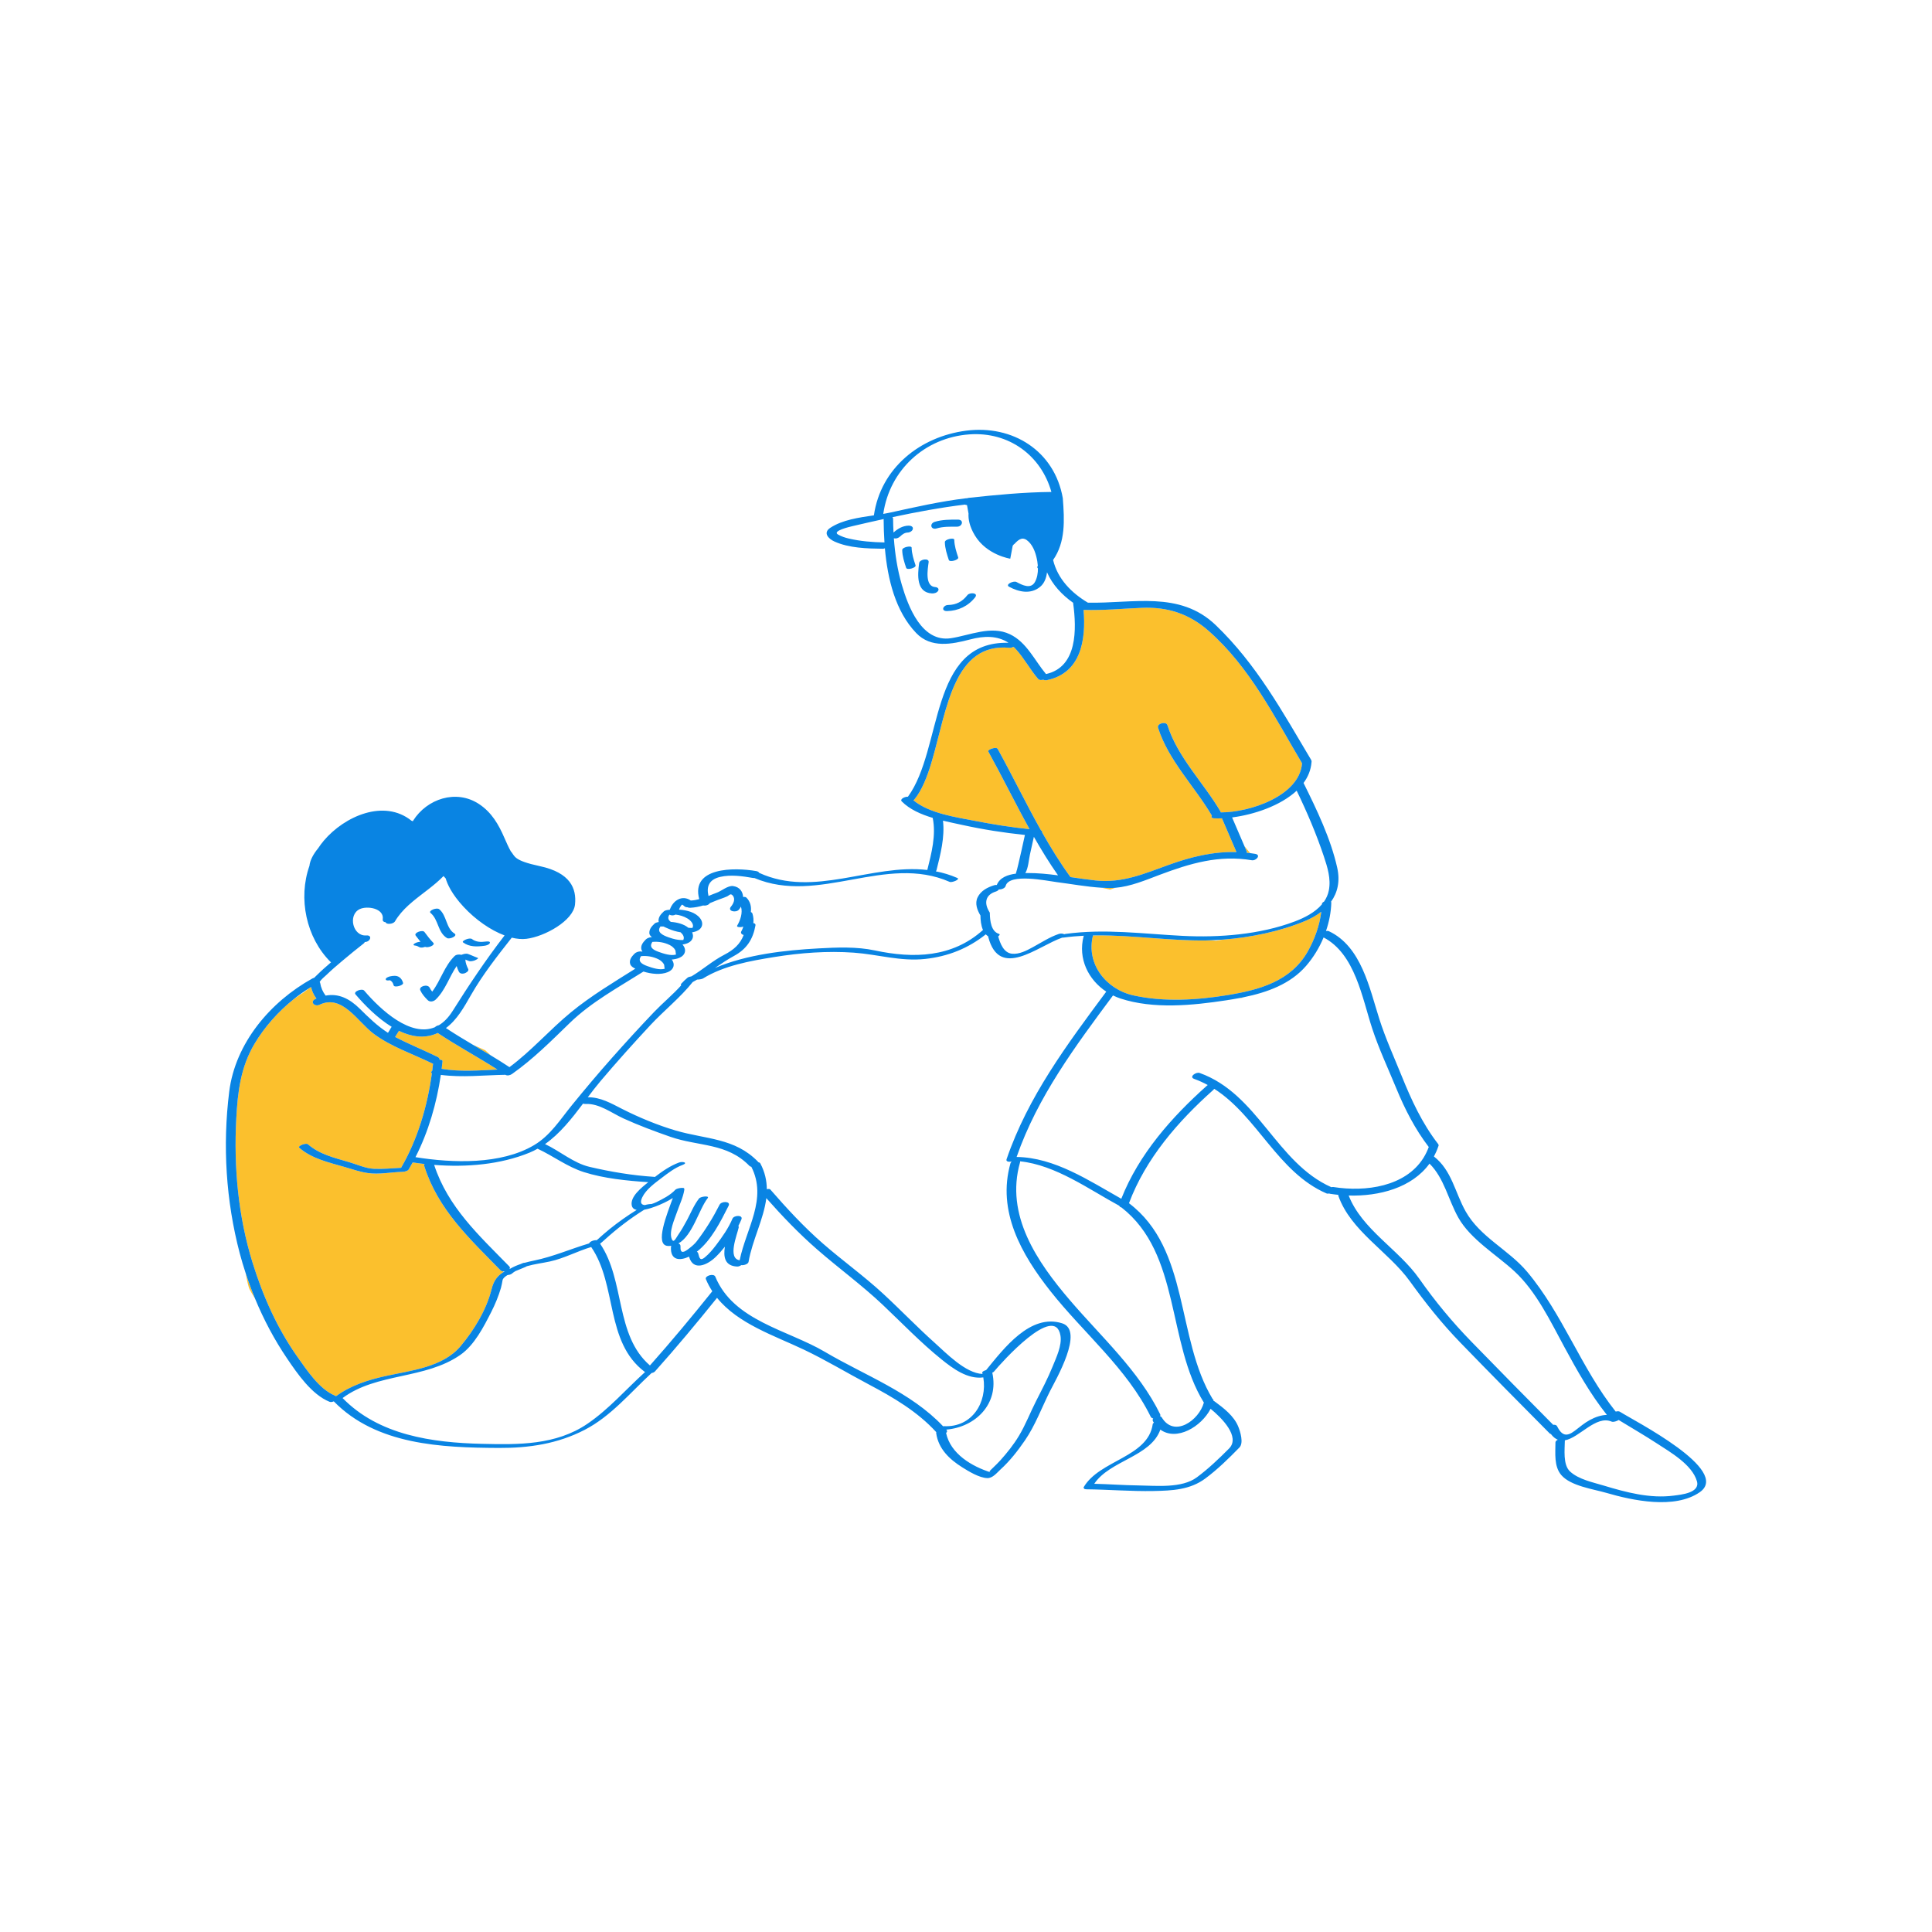 <?xml version="1.0" standalone="no"?>
<svg version="1.1" id="Layer_1" xmlns="http://www.w3.org/2000/svg" xmlns:xlink="http://www.w3.org/1999/xlink" x="0px" y="0px" width="595.279px" height="595.281px" viewBox="0 0 595.279 595.281" enable-background="new 0 0 595.279 595.281" xml:space="preserve">
<path id="color_x5F_2" fill="#FBC02D" d="M381.857,307.526c0.468-0.088,0.936-0.18,1.403-0.275c-0.354,0.148-0.552,0.23-0.552,0.23
	L381.857,307.526z M402.039,283.812c-7.623,3.154-16.602,5.039-25.093,5.687c-1.393,0.22-2.256,0.345-2.256,0.345
	s-0.646-0.05-1.724-0.132c-0.443,0.014-0.896,0.043-1.333,0.049c-11.261,0.156-22.448-1.621-33.666-1.549
	c-0.454,0.017-0.862,0.031-1.213,0.047c-2.189,8.789,4.088,16.584,12.449,18.438c9.423,2.09,19.542,1.459,29.004-0.085
	c9.761-1.593,19.526-4.226,24.761-13.495c2.078-3.684,3.608-7.912,4.138-12.182C405.644,282.063,403.938,283.026,402.039,283.812z
	 M360.376,266.387c6.809-2.447,13.566-4.04,20.608-3.853c-1.491-3.468-2.982-6.936-4.475-10.403
	c-0.827,0.034-1.619,0.041-2.355,0.008c-0.889-0.04-1.003-0.434-0.751-0.846c-0.013-0.019-0.028-0.03-0.039-0.05
	c-5.329-9.023-13.303-16.879-16.547-27.014c-0.419-1.312,2.473-2.106,2.898-0.777c3.178,9.931,11.076,17.667,16.301,26.517
	c0.068,0.115,0.102,0.229,0.118,0.342c8.904,0.021,24.266-5.048,25.055-15.135c-8.504-14.292-16.104-29.664-28.818-40.821
	c-5.99-5.257-12.601-7.399-20.53-7.073c-6.012,0.247-11.96,0.83-17.971,0.639c0.78,9.147-0.757,19.433-11.246,21.627
	c-0.493,0.104-0.879,0.029-1.155-0.127c-0.604,0.164-1.259,0.15-1.559-0.194c-2.512-2.896-4.31-6.386-6.887-9.199
	c-0.235-0.257-0.475-0.497-0.718-0.726c-0.447,0.194-0.917,0.33-1.179,0.304c-17.286-1.726-19.381,19.146-23.927,34.662
	l-0.102,0.524l-0.097,0.144c-1.366,4.538-2.967,8.573-5.261,11.384c-0.071,0.087-0.188,0.167-0.333,0.239
	c4.914,4.11,13.282,5.252,19.208,6.407c5.494,1.068,11.04,1.946,16.612,2.521c-4.39-7.914-8.376-16.083-12.723-23.957
	c-0.301-0.544,2.454-1.578,2.897-0.775c4.562,8.261,8.713,16.864,13.364,25.146c0.308,0.125,0.39,0.332,0.316,0.562
	c2.687,4.75,5.546,9.385,8.746,13.781c2.574,0.378,5.146,0.767,7.721,1.043C345.86,272.18,352.664,269.157,360.376,266.387z
	 M385.207,262.86l-1.767-2.13c0.24,0.559,0.479,1.114,0.719,1.671c0.046,0.105,0.002,0.22-0.093,0.331
	C384.446,262.771,384.825,262.811,385.207,262.86z M342.022,274.104c0,0,0.627-0.217,1.62-0.562
	c-0.617,0.051-1.234,0.082-1.854,0.073c-0.802-0.01-1.602-0.047-2.4-0.097L342.022,274.104z M135.434,326.513
	c0.532-0.015,0.954,0.134,0.914,0.526c-0.078,0.762-0.166,1.522-0.262,2.285c5.74,0.965,11.431,0.487,17.184,0.229
	c-6.052-3.895-12.413-7.277-18.402-11.277c-0.161,0.074-0.316,0.154-0.481,0.223c-3.813,1.588-7.759,0.908-11.462-0.882
	c-0.375,0.64-0.792,1.255-1.172,1.892c4.272,2.229,8.744,4.035,13.075,6.146C135.305,325.887,135.466,326.198,135.434,326.513z
	 M76.876,397.201c0.242,0.491,0.868,1.553,1.724,2.952c-1.069-2.582-2.034-5.205-2.9-7.858
	C76.164,394.828,76.573,396.586,76.876,397.201z M149.505,323.603l-3.849-1.726c1.87,1.105,3.741,2.211,5.602,3.332L149.505,323.603
	z M130.72,359.27c-0.071-0.225-0.03-0.436,0.083-0.621c-1.229-0.136-2.446-0.298-3.651-0.479c-0.405,0.742-0.82,1.479-1.253,2.205
	c-0.25,0.418-1.355,0.727-2.088,0.692c-3.421,0.117-7.022,0.849-10.433,0.372c-2.438-0.342-4.645-1.126-6.999-1.814
	c-4.86-1.42-10.296-2.567-14.194-6.007c-0.563-0.496,2.08-1.596,2.718-1.032c3.488,3.075,8.227,4.188,12.592,5.465
	c2.45,0.717,5.179,1.97,7.729,2.082c2.8,0.124,5.571-0.158,8.356-0.312c5.106-8.776,8.123-19.032,9.496-29.129
	c-0.361-0.189-0.235-0.503,0.108-0.799c0.092-0.722,0.176-1.442,0.251-2.161c-0.094-0.021-0.186-0.048-0.273-0.09
	c-6.007-2.927-12.698-5.128-18.093-9.171c-4.898-3.672-9.612-12.256-16.619-8.89c-1.49,0.716-3.082-0.9-1.297-1.758
	c0.117-0.057,0.231-0.101,0.347-0.151c-0.794-1.062-1.362-2.229-1.653-3.563c-0.183,0.111-0.365,0.228-0.547,0.343l-1.756,1.355
	c0,0-1.214,0.757-2.982,2.005c-4.84,3.869-9.091,8.66-12.162,13.836c-4.264,7.188-5.158,14.772-5.597,23.005
	c-0.798,14.939,0.576,30.056,5.015,44.39c3.171,10.242,7.586,20.226,13.806,29.002c2.869,4.05,6.749,9.994,11.584,11.963
	c0.134,0.056,0.236,0.117,0.324,0.184c4.57-3.331,9.882-5.032,15.394-6.238c7.772-1.699,17.549-2.705,22.996-9.187
	c4.151-4.938,7.962-11.188,9.532-17.511c0.68-2.741,1.879-4.164,3.525-5.209l0.149-0.303c-0.348-0.008-0.665-0.1-0.872-0.312
	C144.688,381.645,134.962,372.694,130.72,359.27z"></path>
<path id="color_x5F_1" d="M140.075,294.565c0.483-0.473,1.449-0.56,2.104-0.363c0.079-0.037,0.141-0.064,0.15-0.067
	c0.551-0.191,1.279-0.406,1.855-0.207c1.033,0.356,2.008,0.858,3.041,1.216c0.444,0.153-0.837,0.73-0.884,0.748
	c-0.551,0.19-1.279,0.405-1.855,0.207c-0.375-0.13-0.738-0.287-1.104-0.441c0.051,1.038,0.425,1.995,0.881,2.921
	c0.314,0.639-0.758,1.225-1.194,1.34c-0.652,0.177-1.386,0.084-1.704-0.563c-0.282-0.573-0.502-1.135-0.66-1.713
	c-2.28,3.335-3.46,7.411-6.406,10.287c-0.686,0.67-1.807,0.939-2.542,0.199c-0.911-0.918-1.708-1.816-2.253-2.994
	c-0.576-1.244,2.294-2.08,2.897-0.777c0.197,0.426,0.474,0.811,0.776,1.174C135.781,302.1,136.92,297.651,140.075,294.565z
	 M120.102,302.032c0.027,0.013,0.078,0.029,0.172,0.067c0.158,0.063,0.301,0.218,0.42,0.335c0.319,0.313,0.483,0.755,0.599,1.178
	c0.217,0.8,3.114,0.021,2.897-0.777c-0.188-0.69-0.56-1.354-1.167-1.761c-0.852-0.569-1.921-0.436-2.864-0.232
	c-0.312,0.067-1.435,0.44-1.299,0.946C118.965,302.186,119.642,302.117,120.102,302.032z M127.882,291.341
	c0.496,0.021,0.965,0.297,1.4,0.514c0.485,0.241,1.189,0.057,1.705-0.119c0.877,0.442,3.217-0.534,2.529-1.233
	c-1.011-1.03-1.873-2.193-2.737-3.346c-0.571-0.764-3.37,0.219-2.695,1.116c0.482,0.645,0.971,1.283,1.478,1.907
	c-0.631,0.016-1.325,0.217-1.846,0.541C127.243,291.014,127.336,291.315,127.882,291.341z M137.708,289.023
	c0.806,0.501,3.484-0.672,2.306-1.404c-2.617-1.626-2.315-5.521-4.674-7.469c-0.794-0.655-3.486,0.479-2.69,1.135
	C135.159,283.356,134.807,287.222,137.708,289.023z M149.267,291.407c0.503-0.067,1.473-0.317,1.676-0.875
	c0.207-0.567-0.964-0.461-1.199-0.43c-1.579,0.213-3.03,0.201-4.356-0.786c-0.719-0.535-3.311,0.605-2.713,1.051
	C144.614,291.813,146.977,291.717,149.267,291.407z M288.23,180.896c-3.343-0.16-2.395-5.537-2.102-7.676
	c0.188-1.374-2.759-0.926-2.923,0.27c-0.49,3.578-0.948,9.119,3.98,9.355c0.681,0.031,1.546-0.206,1.896-0.854
	C289.411,181.379,288.798,180.925,288.23,180.896z M298.076,183.359c-1.563,2.002-3.4,3-5.949,3.049
	c-1.557,0.03-2.307,1.914-0.323,1.875c3.434-0.065,6.529-1.533,8.649-4.25C301.556,182.621,298.785,182.451,298.076,183.359z
	 M291.125,167.053c0.044,1.899,0.622,3.687,1.217,5.475c0.272,0.82,3.148-0.021,2.897-0.774c-0.595-1.789-1.172-3.575-1.217-5.476
	C294.008,165.607,291.104,166.106,291.125,167.053z M280.882,168.711c-0.015-0.67-2.919-0.17-2.897,0.774
	c0.044,1.899,0.621,3.687,1.216,5.476c0.272,0.818,3.148-0.023,2.897-0.777C281.504,172.396,280.927,170.609,280.882,168.711z
	 M288.59,162.819c2.026-0.616,4.198-0.539,6.295-0.54c1.676-0.001,2.206-2.179,0.242-2.178c-2.371,0.001-4.795-0.023-7.085,0.675
	C286.275,161.314,286.805,163.364,288.59,162.819z M523.697,459.789c-7.725,5.313-20.661,2.553-28.789,0.179
	c-3.946-1.153-10.952-2.086-13.852-5.482c-2.305-2.698-1.797-6.754-1.8-10.058c0-0.342,0.313-0.624,0.734-0.824
	c-0.744-0.297-1.464-0.86-2.153-1.779c-0.137-0.019-0.251-0.059-0.321-0.131c-9.225-9.291-18.438-18.596-27.545-28
	c-5.816-6.005-10.679-12.139-15.582-18.936c-6.612-9.162-18.21-15.423-22.041-26.363c-0.026-0.074,0.001-0.154,0.063-0.235
	c-0.858-0.086-1.708-0.194-2.54-0.326c-0.134-0.021-0.248-0.052-0.351-0.089c-0.299,0.063-0.596,0.061-0.837-0.045
	c-15.03-6.539-21.24-23.713-34.552-32.217c-0.075,0.113-0.168,0.229-0.304,0.351c-10.876,9.698-20.797,21.1-25.972,34.897
	c18.785,14.188,14.426,41.56,25.771,60.322c0.201,0.118,0.311,0.313,0.28,0.582c0.104,0.025,0.202,0.063,0.278,0.118
	c2.823,2.086,6.021,4.487,7.369,7.869c0.582,1.459,1.705,4.969,0.327,6.381c-3.286,3.369-6.721,6.738-10.505,9.548
	c-4.716,3.502-10.212,3.742-15.97,3.856c-6.893,0.137-13.747-0.457-20.633-0.527c-0.65-0.006-0.868-0.2-0.836-0.457
	c-0.066-0.046-0.092-0.104-0.048-0.18c4.855-8.367,19.857-9.216,21.289-19.449c0.021-0.157,0.16-0.307,0.36-0.436
	c-0.086-0.129-0.174-0.25-0.256-0.388c-0.199-0.332-0.147-0.647,0.04-0.916c-0.337-0.07-0.621-0.239-0.767-0.537
	c-7.289-14.852-20.739-25.841-30.865-38.653c-8.943-11.315-16.558-24.657-12.336-39.466c0.06-0.207,0.201-0.39,0.389-0.543
	c-0.894,0.229-1.854,0.065-1.604-0.666c6.622-19.327,18.639-35.361,30.681-51.594c0.013-0.018,0.03-0.031,0.045-0.048
	c-5.508-3.637-8.77-10.138-6.989-17.046c0.017-0.063,0.043-0.123,0.079-0.181c-2.058,0.104-4.116,0.278-6.179,0.562
	c-0.214,0.029-0.383,0.039-0.526,0.037c-7.56,2.626-19.28,13.012-22.75-0.215c-0.017-0.064-0.018-0.129-0.008-0.191
	c-0.281-0.176-0.529-0.386-0.751-0.621c-5.446,4.341-11.642,6.813-18.692,7.58c-7.544,0.821-14.559-1.406-21.967-1.937
	c-8.161-0.582-16.491,0.048-24.556,1.353c-7.385,1.193-15.483,2.619-21.947,6.617c-0.29,0.18-1.139,0.319-1.782,0.325
	c-0.448,0.264-0.905,0.514-1.364,0.76c-3.773,4.753-8.965,8.89-13.074,13.313c-5.242,5.642-10.396,11.369-15.365,17.254
	c-1.321,1.563-2.601,3.233-3.883,4.932c3.962-0.045,7.204,1.885,10.681,3.646c5.087,2.58,10.972,5.013,16.447,6.616
	c9.21,2.7,18.176,2.229,25.313,9.593c0.047,0.05,0.078,0.099,0.108,0.146c0.276,0.056,0.504,0.178,0.62,0.396
	c1.417,2.689,1.972,5.322,1.993,7.928c0.475-0.103,0.906-0.104,1.067,0.081c5.093,5.854,10.345,11.547,16.201,16.653
	c6.057,5.281,12.629,9.988,18.534,15.437c5.421,5.002,10.526,10.343,16.028,15.255c3.301,2.947,9.4,9.314,14.635,9.499
	c-0.031-0.137-0.051-0.272-0.088-0.408c-0.072-0.272,0.523-0.589,1.195-0.787c5.45-6.629,13.617-17.541,23.438-14.403
	c6.896,2.203-1.977,17.367-3.743,20.867c-2.563,5.079-4.526,10.54-7.767,15.246c-2.191,3.184-4.612,6.291-7.482,8.9
	c-1.104,1.003-2.41,2.734-4.104,2.676c-2.48-0.089-5.712-2.072-7.707-3.327c-3.967-2.495-7.332-5.688-8.022-10.518
	c-0.015-0.104,0.004-0.202,0.037-0.298c-5.79-6.354-13.273-10.733-20.811-14.726c-6.681-3.536-13.241-7.507-20.063-10.746
	c-9.07-4.307-20.215-7.927-26.685-15.931c-6.205,7.705-12.529,15.307-19.13,22.678c-0.241,0.27-0.626,0.424-1.033,0.485
	c-6.618,6.104-12.528,13.334-20.636,17.518c-8.338,4.304-17.144,5.614-26.437,5.569c-17.687-0.088-37.708-0.908-50.853-14.354
	c-0.437,0.202-0.939,0.284-1.332,0.125c-5.489-2.232-9.862-8.623-13.031-13.293c-3.918-5.773-7.211-11.993-9.889-18.465
	c-1.069-2.582-2.034-5.205-2.9-7.858c-0.664-2.035-1.29-4.083-1.832-6.148c-4.251-16.182-5.308-33.184-3.235-49.788
	c1.866-14.945,12.649-27.679,25.624-34.865c0.176-0.099,0.355-0.16,0.529-0.193c0.286-0.287,0.571-0.553,0.804-0.783
	c1.414-1.4,2.906-2.719,4.419-4.012c-0.054-0.03-0.104-0.064-0.146-0.106c-7.53-7.493-10.045-19.599-6.518-29.59
	c0.189-1.764,1.205-3.637,2.703-5.458c0.53-0.805,1.104-1.585,1.736-2.33c6.407-7.554,18.569-12.916,27.002-6.143
	c0.156,0.06,0.293,0.113,0.422,0.166c0.027-0.057,0.049-0.11,0.086-0.17c4.243-6.733,13.256-9.775,20.295-5.14
	c3.904,2.571,6.047,6.292,7.863,10.502c0.644,1.492,1.254,2.833,1.916,4.032c1.371,1.532,0.625,2.823,9.008,4.62
	c9.335,2.001,11.333,6.848,10.799,11.825c-0.534,4.977-9.299,9.855-14.966,10.56c-1.389,0.173-2.919,0.034-4.52-0.357
	c-4.454,5.673-8.929,11.341-12.526,17.614c-2.186,3.812-4.312,7.682-7.755,10.238c2.698,1.788,5.465,3.461,8.248,5.108
	c1.87,1.105,3.741,2.211,5.602,3.332c1.93,1.164,3.843,2.356,5.721,3.606c6.855-5.091,12.36-11.486,18.932-16.889
	c6.2-5.098,13.08-9.188,19.851-13.457c-0.739-0.338-1.404-0.792-1.589-1.446c-0.355-1.254,0.449-2.262,1.281-3.12
	c0.486-0.502,1.232-0.742,1.922-0.754c0.094-0.002,0.236,0.018,0.379,0.053c0.067-0.008,0.141-0.011,0.209-0.018
	c-0.135-0.166-0.249-0.342-0.305-0.542c-0.355-1.254,0.449-2.262,1.281-3.12c0.486-0.502,1.232-0.743,1.922-0.754
	c0.007,0,0.018,0.001,0.026,0.002c-0.458-0.341-0.802-0.755-0.81-1.271c-0.019-1.295,0.765-2.109,1.659-2.959
	c0.217-0.205,0.732-0.364,1.245-0.433c-0.037-0.112-0.072-0.226-0.074-0.348c-0.019-1.294,0.765-2.109,1.659-2.958
	c0.295-0.28,1.141-0.476,1.782-0.467c0.501-1.276,1.246-2.444,2.488-3.129c1.394-0.767,2.821-0.554,4.02,0.271
	c0.007-0.001,0.014-0.003,0.021-0.003c0.905-0.04,1.752-0.202,2.576-0.424c-2.662-9.833,10.705-9.847,17.58-8.64
	c0.502,0.088,0.769,0.289,0.87,0.533c16.928,7.778,34.549-2.87,51.823-0.883c1.294-5.177,2.747-10.723,1.664-16.048
	c-3.616-1.086-7.083-2.604-9.538-5.075c-0.667-0.671,0.83-1.482,1.906-1.45c10.856-14.854,6.395-48.049,30.985-47.423
	c-3.441-2.26-7.519-2.163-11.827-1.031c-5.652,1.484-12.068,2.774-16.616-1.977c-6.398-6.684-8.813-16.617-9.645-26.104
	c-0.213,0.083-0.431,0.135-0.638,0.133c-4.82-0.054-10.423-0.197-14.909-2.229c-1.82-0.825-3.641-2.671-1.264-4.226
	c3.76-2.457,8.742-3.145,13.425-3.838c2.105-14.577,14.224-24.246,28.419-26.084c14.353-1.859,27.236,6.226,29.786,20.791
	c0.521,6.807,0.861,13.539-2.99,19.048c1.413,5.86,5.66,10.145,10.717,13.153c13.79,0.31,28.229-3.786,39.382,6.907
	c12.614,12.095,20.553,26.675,29.406,41.522c0.028,0.047,0.03,0.092,0.05,0.139c0.028,0.053,0.05,0.109,0.063,0.173
	c0.013,0.06,0.02,0.114,0.021,0.171c0,0.01,0.003,0.016,0.003,0.023c-0.005,0.086-0.02,0.168-0.025,0.253
	c-0.184,2.37-1.069,4.491-2.452,6.366c4.087,8.254,8.342,17.071,10.368,26.075c0.944,4.2,0.127,7.701-1.899,10.52
	c0.054,0.088,0.088,0.188,0.084,0.313c-0.089,2.931-0.668,5.877-1.637,8.702c0.335-0.059,0.654-0.051,0.889,0.061
	c10.011,4.696,12.513,17.563,15.554,27.077c1.911,5.982,4.522,11.72,6.879,17.537c3.004,7.425,6.295,14.582,11.227,20.947
	c0.201,0.26,0.191,0.519,0.055,0.75c-0.003,0.008-0.002,0.014-0.005,0.021c-0.37,1.099-0.823,2.119-1.342,3.082
	c5.521,4.304,6.468,11.054,9.772,16.92c4.47,7.937,13.212,11.791,18.921,18.572c11.056,13.135,16.653,29.721,27.315,43.113
	c0.492-0.124,0.979-0.148,1.26,0.027C503.516,437.787,533.568,453,523.697,459.789z M272.146,158.344
	c0.701-0.121,1.389-0.249,2.055-0.396c7.761-1.704,15.496-3.465,23.393-4.417c0.15-0.018,0.28-0.02,0.399-0.014
	c0.147-0.06,0.304-0.104,0.478-0.123c8.451-0.916,16.976-1.735,25.481-1.818c-3.168-11.268-13.137-18.622-25.309-17.735
	C284.958,134.836,274.102,144.787,272.146,158.344z M272.515,167.133c-0.163-2.397-0.235-4.751-0.251-6.998
	c0-0.075,0.017-0.146,0.044-0.217c-3.23,0.709-6.444,1.444-9.622,2.188c-0.695,0.162-6.452,1.482-4.468,2.598
	c1.028,0.578,2.15,0.961,3.297,1.229C265.131,166.775,268.812,167.067,272.515,167.133z M311.188,195.429
	c5.151,2.464,7.571,8.032,11.102,12.258c9.742-2.165,9.438-13.89,8.373-21.776c-0.008-0.06-0.003-0.116,0.001-0.174
	c-3.453-2.443-6.382-5.553-8.063-9.402c-0.208,1.709-0.788,3.353-2.088,4.445c-2.881,2.424-6.564,1.652-9.62-0.003
	c-1.251-0.678,1.401-1.939,2.291-1.459c1.829,0.991,4.463,2.313,5.729-0.054c0.662-1.237,0.901-2.691,0.892-4.127
	c-0.229-0.199-0.286-0.479-0.033-0.819c-0.033-0.456-0.084-0.907-0.158-1.343c-0.363-2.135-1.073-4.518-2.667-6.076
	c-1.681-1.645-2.896-0.92-4.343,0.653c-0.061,0.063-0.139,0.121-0.227,0.174c-0.212,0.236-0.34,0.395-0.34,0.395l-0.76,4.021
	c0,0-7.234-1.089-10.9-7.162c-1.697-2.811-2.056-5.098-1.958-6.753c-0.16-0.873-0.312-1.746-0.47-2.607
	c-0.263-0.005-0.466-0.063-0.618-0.156c-0.016,0.002-0.03,0.007-0.045,0.009c-7.409,0.894-14.9,2.287-22.312,3.87
	c0.119,0.118,0.196,0.271,0.198,0.477c0.01,1.412,0.058,2.834,0.131,4.258c1.298-1.174,2.819-2.071,4.625-2.121
	c0.571-0.017,1.43,0.206,1.341,0.955c-0.084,0.704-0.958,1.156-1.596,1.174c-0.932,0.026-1.655,0.556-2.309,1.191
	c-0.508,0.493-1.248,0.769-1.952,0.564c0.348,4.854,1.1,9.708,2.452,14.339c1.955,6.69,6.118,17.803,15.106,16.466
	C298.816,195.77,305.341,192.633,311.188,195.429z M287.002,234.934c-1.366,4.538-2.967,8.574-5.261,11.384
	c-0.071,0.087-0.188,0.167-0.333,0.239c4.914,4.11,13.282,5.252,19.208,6.407c5.494,1.069,11.04,1.946,16.612,2.521
	c-4.389-7.914-8.376-16.083-12.724-23.957c-0.299-0.544,2.455-1.577,2.898-0.774c4.562,8.26,8.713,16.863,13.364,25.145
	c0.308,0.125,0.39,0.332,0.316,0.563c2.687,4.749,5.545,9.384,8.746,13.781c2.574,0.377,5.146,0.766,7.721,1.043
	c8.308,0.896,15.11-2.127,22.822-4.897c6.809-2.447,13.566-4.04,20.608-3.853c-1.491-3.468-2.982-6.936-4.475-10.402
	c-0.827,0.033-1.619,0.04-2.355,0.007c-0.889-0.04-1.003-0.433-0.751-0.846c-0.013-0.019-0.028-0.03-0.039-0.05
	c-5.329-9.023-13.303-16.879-16.547-27.014c-0.419-1.311,2.473-2.105,2.897-0.777c3.179,9.931,11.077,17.668,16.302,26.517
	c0.068,0.116,0.102,0.229,0.118,0.342c8.904,0.021,24.266-5.048,25.055-15.135c-8.504-14.292-16.104-29.664-28.818-40.821
	c-5.991-5.257-12.601-7.399-20.531-7.072c-6.011,0.246-11.96,0.83-17.97,0.638c0.78,9.147-0.757,19.433-11.246,21.628
	c-0.494,0.104-0.879,0.029-1.155-0.128c-0.604,0.165-1.259,0.15-1.559-0.194c-2.512-2.895-4.31-6.385-6.887-9.199
	c-0.235-0.257-0.476-0.497-0.718-0.725c-0.447,0.193-0.917,0.329-1.179,0.303c-17.286-1.725-19.381,19.146-23.927,34.662
	C287.136,234.488,287.069,234.711,287.002,234.934z M315.91,269.004c0.245-0.004,0.485-0.007,0.716-0.008
	c3.137-0.009,6.257,0.303,9.369,0.71c-2.682-3.821-5.128-7.804-7.444-11.87c-0.399,1.828-0.801,3.655-1.217,5.48
	C316.981,264.866,316.836,267.529,315.91,269.004z M211.777,282.972c-1.13-0.666-2.356-1.028-3.622-1.175
	c-0.257,0.127-0.538,0.215-0.816,0.24c-0.255,0.024-0.763-0.029-1.072-0.232c-0.665,0.963-0.335,1.681,0.422,2.24
	c1.936,0.148,3.986,0.647,5.399,1.813c0.406,0.041,0.814,0.075,1.224,0.048c0.018-0.003,0.024-0.003,0.041-0.006
	C213.984,284.719,212.708,283.52,211.777,282.972z M209.703,287.258c-1.375-0.219-2.719-0.635-3.86-1.152
	c-0.348-0.157-0.889-0.364-1.414-0.636c-0.312-0.013-0.625-0.009-0.938,0.001c-1.247,1.705,0.595,2.654,2.46,3.318
	c0.375,0.135,0.755,0.258,1.138,0.371c0.071,0.021,0.143,0.045,0.215,0.063c0.564,0.159,1.137,0.287,1.722,0.351
	c0.483,0.053,0.969,0.103,1.456,0.069c0.018-0.003,0.024-0.003,0.041-0.006C210.99,288.764,210.416,287.881,209.703,287.258z
	 M199.44,297.666c1.506,0.535,3.779,1.316,5.409,0.812c-0.154,0.048-0.124-1.092-0.272-1.356c-0.371-0.655-1.015-1.215-1.688-1.548
	c-1.699-0.838-3.501-1.134-5.376-0.973C196.502,296.098,197.482,296.967,199.44,297.666z M208.336,294.097
	c-0.154,0.048-0.124-1.093-0.272-1.356c-0.371-0.656-1.015-1.215-1.688-1.548c-1.699-0.838-3.501-1.134-5.376-0.973
	c-1.01,1.497-0.03,2.366,1.928,3.064C204.434,293.82,206.707,294.603,208.336,294.097z M163.144,355.155
	c-9.037,3.688-19.439,4.541-29.375,3.769c4.268,13.031,13.813,21.719,23.151,31.271c0.266,0.272,0.235,0.557,0.043,0.81
	c0.089-0.041,0.182-0.081,0.273-0.122c1.022-0.594,2.11-1.055,3.234-1.43c0.134-0.063,0.266-0.123,0.403-0.188
	c0.289-0.14,0.6-0.2,0.887-0.206c0.939-0.26,1.893-0.48,2.849-0.675c5.835-1.188,11.234-3.588,16.923-5.272
	c0.134-0.574,1.516-1.094,2.311-0.975c0.117-0.096,0.216-0.178,0.275-0.23c1.234-1.111,2.48-2.213,3.774-3.255
	c2.643-2.129,5.399-4.073,8.276-5.853c-0.751-0.155-1.325-0.545-1.503-1.329c-0.618-2.725,3.07-5.624,5.084-7.222
	c-6.515-0.432-13.62-1.129-19.822-3.095c-5.173-1.639-9.414-4.95-14.292-7.215C164.833,354.385,164.01,354.803,163.144,355.155z
	 M134.866,318.274c-0.161,0.074-0.316,0.154-0.481,0.223c-3.813,1.588-7.759,0.908-11.462-0.882
	c-0.375,0.64-0.792,1.255-1.172,1.891c4.272,2.229,8.744,4.036,13.075,6.146c0.479,0.232,0.64,0.546,0.607,0.859
	c0.532-0.016,0.954,0.134,0.914,0.526c-0.078,0.761-0.166,1.522-0.262,2.285c5.74,0.964,11.431,0.487,17.184,0.228
	C147.216,325.658,140.855,322.274,134.866,318.274z M98.487,302.614c0.084,0.056,0.141,0.127,0.156,0.222
	c0.242,1.508,0.817,2.774,1.688,3.926c3.899-0.735,7.292,0.854,10.507,4.027c2.794,2.758,5.449,5.36,8.702,7.438
	c0.316-0.49,0.632-0.98,0.899-1.5c0.065-0.128,0.162-0.23,0.258-0.333c-4.453-2.724-8.414-6.794-11.16-10.008
	c-0.771-0.901,2.007-1.947,2.686-1.152c5.233,6.125,14.304,14.354,21.776,11.269c0.293-0.298,0.755-0.531,1.225-0.616
	c1.504-0.905,2.93-2.317,4.224-4.374c5.08-8.072,10.208-15.748,16.021-23.292c-4.341-1.619-8.968-4.854-12.655-8.838
	c-3.662-3.956-5-7.023-5.491-8.728c-0.216-0.249-0.435-0.495-0.67-0.729c-2.832,2.937-6.367,5.229-9.512,7.871
	c-0.436,0.366-0.865,0.737-1.283,1.12c-1.604,1.469-3.051,3.078-4.173,4.979c-0.513,0.868-2.682,1.039-2.871,0.259
	c-0.546-0.045-0.967-0.313-0.884-0.879c0.506-3.404-4.814-4.295-7.153-3.133c-3.634,1.809-2.062,8.392,2.068,8.079
	c1.983-0.149,1.311,1.903-0.283,2.023c-0.061,0.005-0.121-0.002-0.182,0.001c-0.002,0.125-0.098,0.277-0.334,0.463
	c-2.218,1.736-4.407,3.515-6.558,5.333c-1.668,1.409-3.339,2.829-4.91,4.349C100.018,300.936,98.895,301.771,98.487,302.614z
	 M91.624,418.047c2.869,4.049,6.749,9.994,11.584,11.963c0.134,0.055,0.236,0.117,0.324,0.183c4.57-3.331,9.882-5.032,15.394-6.237
	c7.772-1.7,17.549-2.705,22.996-9.188c4.151-4.938,7.962-11.188,9.532-17.511c0.68-2.741,1.879-4.163,3.525-5.208
	c0.178-0.113,0.359-0.225,0.547-0.328c-0.135,0.02-0.268,0.029-0.398,0.025c-0.348-0.009-0.665-0.101-0.872-0.313
	c-9.568-9.79-19.293-18.739-23.536-32.165c-0.071-0.226-0.03-0.435,0.083-0.621c-1.229-0.136-2.446-0.298-3.651-0.479
	c-0.405,0.743-0.82,1.48-1.253,2.207c-0.25,0.418-1.355,0.726-2.088,0.691c-3.421,0.117-7.022,0.85-10.433,0.372
	c-2.438-0.342-4.645-1.126-6.999-1.813c-4.86-1.422-10.296-2.568-14.194-6.008c-0.563-0.496,2.08-1.596,2.718-1.033
	c3.488,3.076,8.227,4.189,12.592,5.466c2.45,0.717,5.179,1.97,7.729,2.082c2.8,0.124,5.571-0.158,8.356-0.312
	c5.106-8.777,8.123-19.033,9.496-29.129c-0.361-0.189-0.235-0.503,0.108-0.799c0.092-0.722,0.176-1.441,0.251-2.161
	c-0.094-0.021-0.186-0.048-0.273-0.09c-6.007-2.927-12.698-5.128-18.093-9.171c-4.898-3.672-9.612-12.256-16.619-8.89
	c-1.49,0.716-3.082-0.9-1.297-1.759c0.117-0.056,0.231-0.1,0.347-0.15c-0.794-1.063-1.362-2.229-1.653-3.563
	c-0.183,0.11-0.365,0.227-0.547,0.342c-1.625,1.02-3.212,2.141-4.738,3.361c-4.84,3.868-9.091,8.659-12.162,13.836
	c-4.264,7.188-5.158,14.771-5.597,23.004c-0.798,14.939,0.576,30.057,5.015,44.39C80.989,399.287,85.403,409.27,91.624,418.047z
	 M198.754,422.746c-0.04-0.02-0.081-0.037-0.114-0.063c-12.222-9.198-8.443-26.755-16.483-38.454
	c-4.242,1.267-8.426,3.524-12.722,4.451c-2.28,0.491-4.782,0.787-7.106,1.462c-0.098,0.063-0.208,0.128-0.344,0.193
	c-0.627,0.303-1.901,0.767-3.203,1.326c-0.396,0.248-0.78,0.52-1.143,0.824c-0.227,0.191-0.771,0.34-1.301,0.398
	c-0.796,0.494-1.379,1.02-1.485,1.549c-0.161,0.803-0.277,1.637-0.511,2.425c-0.752,2.531-1.759,4.993-2.958,7.347
	c-2.338,4.59-5.191,10.23-9.549,13.264c-10.899,7.584-25.755,5.466-36.278,13.295c11.179,11.457,27.596,13.74,42.923,14.108
	c11.207,0.269,22.765,0.438,32.465-6.147C187.597,434.209,192.826,428.104,198.754,422.746z M305.741,422.938
	c2.124,9.617-5.145,16.772-14.193,17.551c0.035,0.04,0.073,0.076,0.108,0.116c0.277,0.314,0.156,0.643-0.152,0.911
	c1.342,6.43,7.973,10.35,13.89,12.184c-0.796-0.246-0.646-0.282,0.567-1.465c0.78-0.736,1.535-1.499,2.266-2.286
	c2.105-2.352,4.101-4.842,5.727-7.556c2.07-3.455,3.476-7.169,5.294-10.74c1.785-3.506,3.627-7.01,5.102-10.661
	c1.092-2.707,2.9-6.438,2.396-9.461c-1.697-10.188-18.261,8.388-20.475,11.063C306.158,422.728,305.97,422.845,305.741,422.938z
	 M230.638,388.812c-0.114,0.664-1.425,1.103-2.248,0.996c-0.373,0.264-0.838,0.452-1.253,0.435
	c-3.896-0.177-4.275-3.039-3.788-6.112c-0.906,1.134-1.854,2.204-2.825,3.148c-2.564,2.497-6.963,4.515-8.224-0.094
	c-2.785,1.322-5.78,1.24-5.566-2.953c0.007-0.137,0.051-0.262,0.113-0.377c-0.348,0.042-0.706,0.061-1.082,0.038
	c-4.187-0.24-0.164-10.058,1.544-14.757c-1.708,1.063-3.58,1.928-5.3,2.578c-0.649,0.245-2.084,0.771-3.52,1.024
	c-4.338,2.699-8.362,5.791-12.161,9.232c-0.416,0.377-0.9,0.83-1.43,1.227c7.733,11.322,4.545,28.188,15.359,37.521
	c6.621-7.441,12.98-15.101,19.214-22.867c-0.748-1.154-1.422-2.377-1.972-3.711c-0.431-1.045,2.433-1.903,2.897-0.777
	c5.613,13.618,22.303,16.396,33.753,23.156c12.264,7.242,26.483,12.408,36.431,22.939c0.115-0.023,0.213-0.036,0.28-0.033
	c8.675,0.424,13.398-7.358,12.111-15.028c-4.815,0.647-9.336-2.696-12.895-5.565c-6.4-5.166-12.089-11.111-18.052-16.759
	c-6.428-6.088-13.584-11.289-20.251-17.104c-5.619-4.9-10.732-10.233-15.66-15.806C235.31,375.683,231.798,382.082,230.638,388.812z
	 M179.65,340.037c-3.48,4.612-7.104,9.237-11.715,12.47c4.577,2.146,8.786,5.878,13.755,7.032c6.485,1.51,13.124,2.631,19.77,3.058
	c0.125,0.008,0.232,0.021,0.327,0.042c2.283-1.764,4.764-3.469,7.421-4.444c1.142-0.419,2.964,0.056,1.03,0.767
	c-2.29,0.841-4.462,2.522-6.385,3.986c-2.07,1.577-4.776,3.514-5.949,5.934c-0.849,1.75-0.242,2.357,0.807,2.419
	c0.44-0.16,1.498-0.341,2.027-0.32c0.545-0.166,1.065-0.371,1.47-0.568c2.038-0.996,4.327-2.153,5.892-3.845
	c0.477-0.515,3.053-0.843,2.697-0.246c0.05,0.066,0.076,0.146,0.06,0.248c-0.38,2.41-1.546,4.749-2.323,7.048
	c-0.716,2.117-2.494,5.955-1.529,8.203c0.563,1.313,1.256-0.33,1.907-1.271c1.041-1.502,1.948-3.086,2.804-4.698
	c1.158-2.183,2.142-4.627,3.673-6.583c0.489-0.625,3.348-0.971,2.658-0.09c-2.708,3.459-4.599,11.434-9.018,13.947
	c0.39,0.127,0.666,0.412,0.641,0.892c-0.126,2.479,1.125,1.846,2.615,0.681c0.854-0.668,1.728-1.374,2.392-2.241
	c2.723-3.553,5.018-7.28,7.041-11.272c0.582-1.149,3.52-1.137,2.772,0.338c-2.461,4.856-5.324,10.672-9.779,14.146
	c0.206,0.104,0.357,0.268,0.413,0.504c0.374,1.581,0.652,2.368,2.02,1.259c1.34-1.09,2.475-2.455,3.514-3.826
	c1.884-2.488,3.81-5.223,5.025-8.118c0.456-1.087,3.368-1.228,2.749,0.25c-0.275,0.655-0.593,1.317-0.929,1.978
	c0.1,0.123,0.146,0.283,0.101,0.492c-0.486,2.252-3.523,9.543,0.297,10.096c1.983-9.777,8.628-18.91,3.6-28.795
	c-0.237-0.047-0.449-0.139-0.603-0.298c-6.908-7.128-15.704-5.938-24.34-8.946c-4.814-1.677-9.764-3.521-14.406-5.633
	c-3.725-1.693-7.493-4.703-11.765-4.488C180.078,340.153,179.839,340.111,179.65,340.037z M209.91,303.573
	c-0.177-0.09-0.211-0.248,0.034-0.513c0.602-0.65,1.25-1.29,1.935-1.852c0.163-0.135,0.67-0.297,1.197-0.389
	c3.436-2.041,6.428-4.75,10.023-6.608c3.056-1.58,4.964-3.334,6.036-6.12c-0.519-0.118-1.045-0.555-0.719-1.133
	c0.276-0.487,0.476-0.98,0.61-1.479c-0.225,0.079-0.456,0.142-0.678,0.174c-0.161,0.024-1.528,0.077-1.208-0.462
	c0.997-1.681,1.749-3.961,1.161-5.856c-0.178,0.335-0.387,0.65-0.627,0.938c-0.89,1.064-3.638,0.492-2.446-0.934
	c0.731-0.875,1.482-2.35,0.509-3.442c-0.678-0.763-1.09,0.02-1.647,0.271c-1.251,0.568-2.576,0.938-3.842,1.48
	c-0.515,0.223-1.026,0.432-1.538,0.631c-0.335,0.552-1.31,0.873-2.04,0.711c-1.29,0.386-2.609,0.649-4.019,0.713
	c-0.352,0.016-0.621-0.047-0.821-0.152c-0.369,0.003-0.729-0.092-1.007-0.354c-0.193-0.182-0.406-0.354-0.646-0.477
	c-0.073,0.084-0.246,0.213-0.324,0.315c-0.277,0.369-0.477,0.8-0.649,1.239c2.413,0.14,5.078,0.813,6.488,2.627
	c1.236,1.59,0.71,3.338-1.179,4.043c-0.402,0.148-0.826,0.251-1.258,0.328c0.677,1.397,0.068,2.798-1.572,3.41
	c-0.442,0.164-0.91,0.269-1.388,0.346c1.362,1.551,0.899,3.306-0.997,4.104c-0.709,0.299-1.495,0.454-2.308,0.521
	c1.113,1.486,0.618,3.103-1.179,3.859c-2.248,0.946-5.226,0.574-7.547-0.159c-7.723,4.882-16.063,9.399-22.664,15.801
	c-5.739,5.563-11.284,11.147-17.843,15.767c-0.003,0.004-0.008,0.004-0.011,0.008c-0.582,0.399-1.468,0.59-2.025,0.233
	c-6.722,0.107-13.247,0.896-19.892,0.028c-1.28,8.732-3.806,17.487-7.813,25.35c11.458,1.842,26.348,2.348,36.544-3.705
	c5.022-2.981,8.037-7.863,11.656-12.312c4.039-4.964,8.163-9.858,12.411-14.646c4.25-4.789,8.566-9.518,12.99-14.146
	C204.165,309.071,207.354,306.432,209.91,303.573z M302.874,286.545c-0.617-1.382-0.771-3.08-0.787-4.48
	c-1.004-1.646-1.783-3.739-0.859-5.602c1.007-2.03,3.008-3.062,5.09-3.705c0.311-0.097,0.578-0.112,0.806-0.077
	c0.92-2.318,3.396-3.181,5.901-3.497c-0.015-0.253,0.067-0.483,0.213-0.682c-0.194,0.211,0.047-0.298,0.094-0.478
	c0.137-0.527,0.268-1.056,0.394-1.586c0.335-1.41,0.658-2.823,0.976-4.237c0.37-1.646,0.733-3.296,1.092-4.945
	c-6.485-0.664-12.978-1.688-19.327-3.086c-1.836-0.404-3.863-0.811-5.92-1.308c0.593,5.101-0.763,10.313-1.988,15.229
	c-0.035,0.139-0.112,0.266-0.22,0.38c2.219,0.431,4.431,1.081,6.635,2.049c0.978,0.43-1.675,1.503-2.359,1.203
	c-19.75-8.673-40.326,7.186-60.181-1.195c-0.132,0.013-0.266,0.015-0.399-0.009c-3.244-0.568-6.899-1.094-10.153-0.33
	c-3.453,0.811-4.267,3.011-3.581,5.873c0.85-0.342,1.703-0.7,2.591-1.021c1.372-0.495,3.412-2.254,4.99-2.031
	c2.057,0.289,2.987,1.732,3.087,3.368c0.409-0.057,0.778-0.023,0.968,0.157c1.276,1.219,1.612,2.845,1.414,4.475
	c0.239,0.103,0.426,0.273,0.505,0.537c0.291,0.966,0.372,1.934,0.261,2.879c0.429,0.063,0.729,0.275,0.656,0.69
	c-0.755,4.267-2.696,7.292-6.541,9.377c-2.064,1.12-4,2.428-5.926,3.746c9.876-4.19,21.619-5.458,31.894-6.022
	c5.708-0.313,11.741-0.569,17.373,0.633c11.877,2.533,23.822,2.224,33.288-6.295C302.862,286.551,302.868,286.548,302.874,286.545z
	 M364.405,288.357c11.273,0.57,23.749-0.386,34.462-4.415c2.983-1.122,6.284-2.771,8.43-5.288c0.003-0.042,0.009-0.083,0.01-0.124
	c0.009-0.289,0.28-0.545,0.653-0.729c0.705-1.021,1.226-2.168,1.478-3.467c0.692-3.563-0.415-7.101-1.541-10.474
	c-2.311-6.917-5.191-13.666-8.371-20.234c-5.006,4.652-13.174,7.379-19.897,8.237c1.271,2.956,2.542,5.911,3.813,8.867
	c0.24,0.558,0.479,1.113,0.719,1.671c0.046,0.104,0.002,0.219-0.093,0.331c0.38,0.039,0.759,0.076,1.141,0.128
	c0.507,0.064,1.015,0.138,1.523,0.224c1.939,0.328,0.295,2.194-1.041,1.969c-10.078-1.7-19.024,0.973-28.365,4.488
	c-4.338,1.633-8.978,3.61-13.682,4.002c-0.617,0.051-1.234,0.082-1.854,0.074c-0.802-0.01-1.602-0.047-2.4-0.097
	c-4.632-0.285-9.236-1.149-13.829-1.731c-2.872-0.363-14.646-2.876-15.708,1.19c-0.184,0.698-1.285,1.114-2.089,1.071
	c-0.169,0.265-0.471,0.502-0.928,0.644c-3.251,1.007-3.698,3.583-1.973,6.308c0.022,0.039,0.034,0.074,0.052,0.111
	c0.041,0.037,0.068,0.079,0.069,0.133c0,0.024,0.001,0.054,0.001,0.078c0.001,0.08,0.003,0.161,0.005,0.244
	c0.048,2.161,0.408,5.426,2.753,6.146c0.554,0.171,0.127,0.576-0.185,0.781c0.611,2.201,1.686,5.092,4.252,5.358
	c2.247,0.233,4.51-0.974,6.42-2.011c2.624-1.426,5.18-3.124,8.021-4.086c0.58-0.196,1.259-0.117,1.65,0.087
	c0.133-0.042,0.268-0.075,0.401-0.095C340.437,286.086,352.275,287.744,364.405,288.357z M336.763,288.227
	c-0.002,0.011-0.003,0.021-0.007,0.031c-2.189,8.789,4.088,16.584,12.449,18.438c9.423,2.09,19.542,1.459,29.004-0.085
	c9.761-1.593,19.526-4.226,24.761-13.495c2.079-3.684,3.608-7.912,4.138-12.182c-1.463,1.13-3.169,2.093-5.067,2.878
	c-7.623,3.154-16.602,5.039-25.093,5.687c-1.343,0.102-2.669,0.174-3.979,0.213c-0.443,0.014-0.896,0.043-1.333,0.049
	c-11.261,0.156-22.448-1.621-33.666-1.549C337.566,288.214,337.164,288.219,336.763,288.227z M373.006,434.071
	c-2.854,5.535-10.481,10.058-15.481,6.412c-2.989,8.374-15.551,9.488-20.373,16.695c4.541,0.101,9.074,0.449,13.617,0.509
	c5.497,0.072,13.358,0.946,18.013-2.509c3.551-2.637,6.783-5.724,9.898-8.854C382.292,442.695,376.349,436.799,373.006,434.071z
	 M345.564,372.05c-0.332-0.081-0.594-0.257-0.696-0.531c-9.357-5.065-19.614-12.563-30.567-13.699
	c0.021,0.095,0.023,0.201-0.013,0.327c-4.635,16.259,5.262,30.656,15.382,42.486c9.618,11.242,21.192,21.664,27.792,35.108
	c0.105,0.216,0.08,0.421-0.028,0.604c0.219,0.064,0.402,0.186,0.518,0.376c3.821,6.375,11.505,0.901,12.976-4.563
	C359.48,413.633,363.828,386.34,345.564,372.05z M438.545,356.834c0.033-0.054,0.064-0.106,0.098-0.159
	c0.616-0.997,1.146-2.083,1.579-3.265c-4.226-5.525-7.354-11.636-9.996-18.058c-2.497-6.071-5.35-12.133-7.401-18.368
	c-3.13-9.507-5.275-23.045-15.005-28.144c-1.336,3.206-3.175,6.2-5.385,8.754c-4.884,5.642-12.002,8.175-19.173,9.655
	c-0.469,0.097-0.937,0.188-1.403,0.275c-1.356,0.256-2.71,0.482-4.045,0.687c-10.409,1.586-22.393,2.782-32.593-0.558
	c-0.791-0.259-1.552-0.584-2.289-0.942c-11.609,15.645-23.231,31.182-29.698,49.765c11.69,0.159,22.264,7.261,32.254,12.879
	c5.435-13.752,15.49-25.127,26.415-34.871c0.073-0.064,0.153-0.12,0.235-0.169c-1.329-0.721-2.723-1.364-4.205-1.896
	c-1.697-0.608,0.588-2.224,1.709-1.82c18.014,6.463,23.592,27.672,40.573,35.195c0.217-0.062,0.442-0.086,0.666-0.051
	C420.829,367.326,433.006,365.586,438.545,356.834z M453.388,413.414c8.34,8.582,16.748,17.098,25.177,25.594
	c0.515-0.053,0.986,0.043,1.16,0.385c1.483,2.914,2.901,3.419,5.502,1.439c1.497-1.142,2.978-2.412,4.641-3.311
	c1.705-0.921,3.454-1.509,5.236-1.573c-5.158-6.479-9.168-13.645-13.098-20.909c-4.284-7.92-8.651-17.096-15.339-23.293
	c-5.552-5.146-13.536-9.83-17.319-16.549c-3.112-5.524-4.358-12.179-8.896-16.667c-5.398,7.45-15.508,10.108-24.903,9.829
	c4.09,10.471,15.366,16.551,21.738,25.622C442.237,401.029,447.41,407.264,453.388,413.414z M522.847,456.379
	c-1.494-5.125-8.175-8.922-12.333-11.64c-3.857-2.519-7.851-4.813-11.773-7.217c-0.611,0.397-1.688,0.711-2.16,0.504
	c-4.803-2.101-9.934,4.971-14.426,5.762c-0.02,2.743-0.655,7.533,1.607,9.607c2.678,2.457,6.999,3.313,10.371,4.332
	c6.913,2.088,14.271,4.059,21.565,3.096C517.924,460.529,523.904,460.008,522.847,456.379z" fill="#0984E3"></path>
</svg>